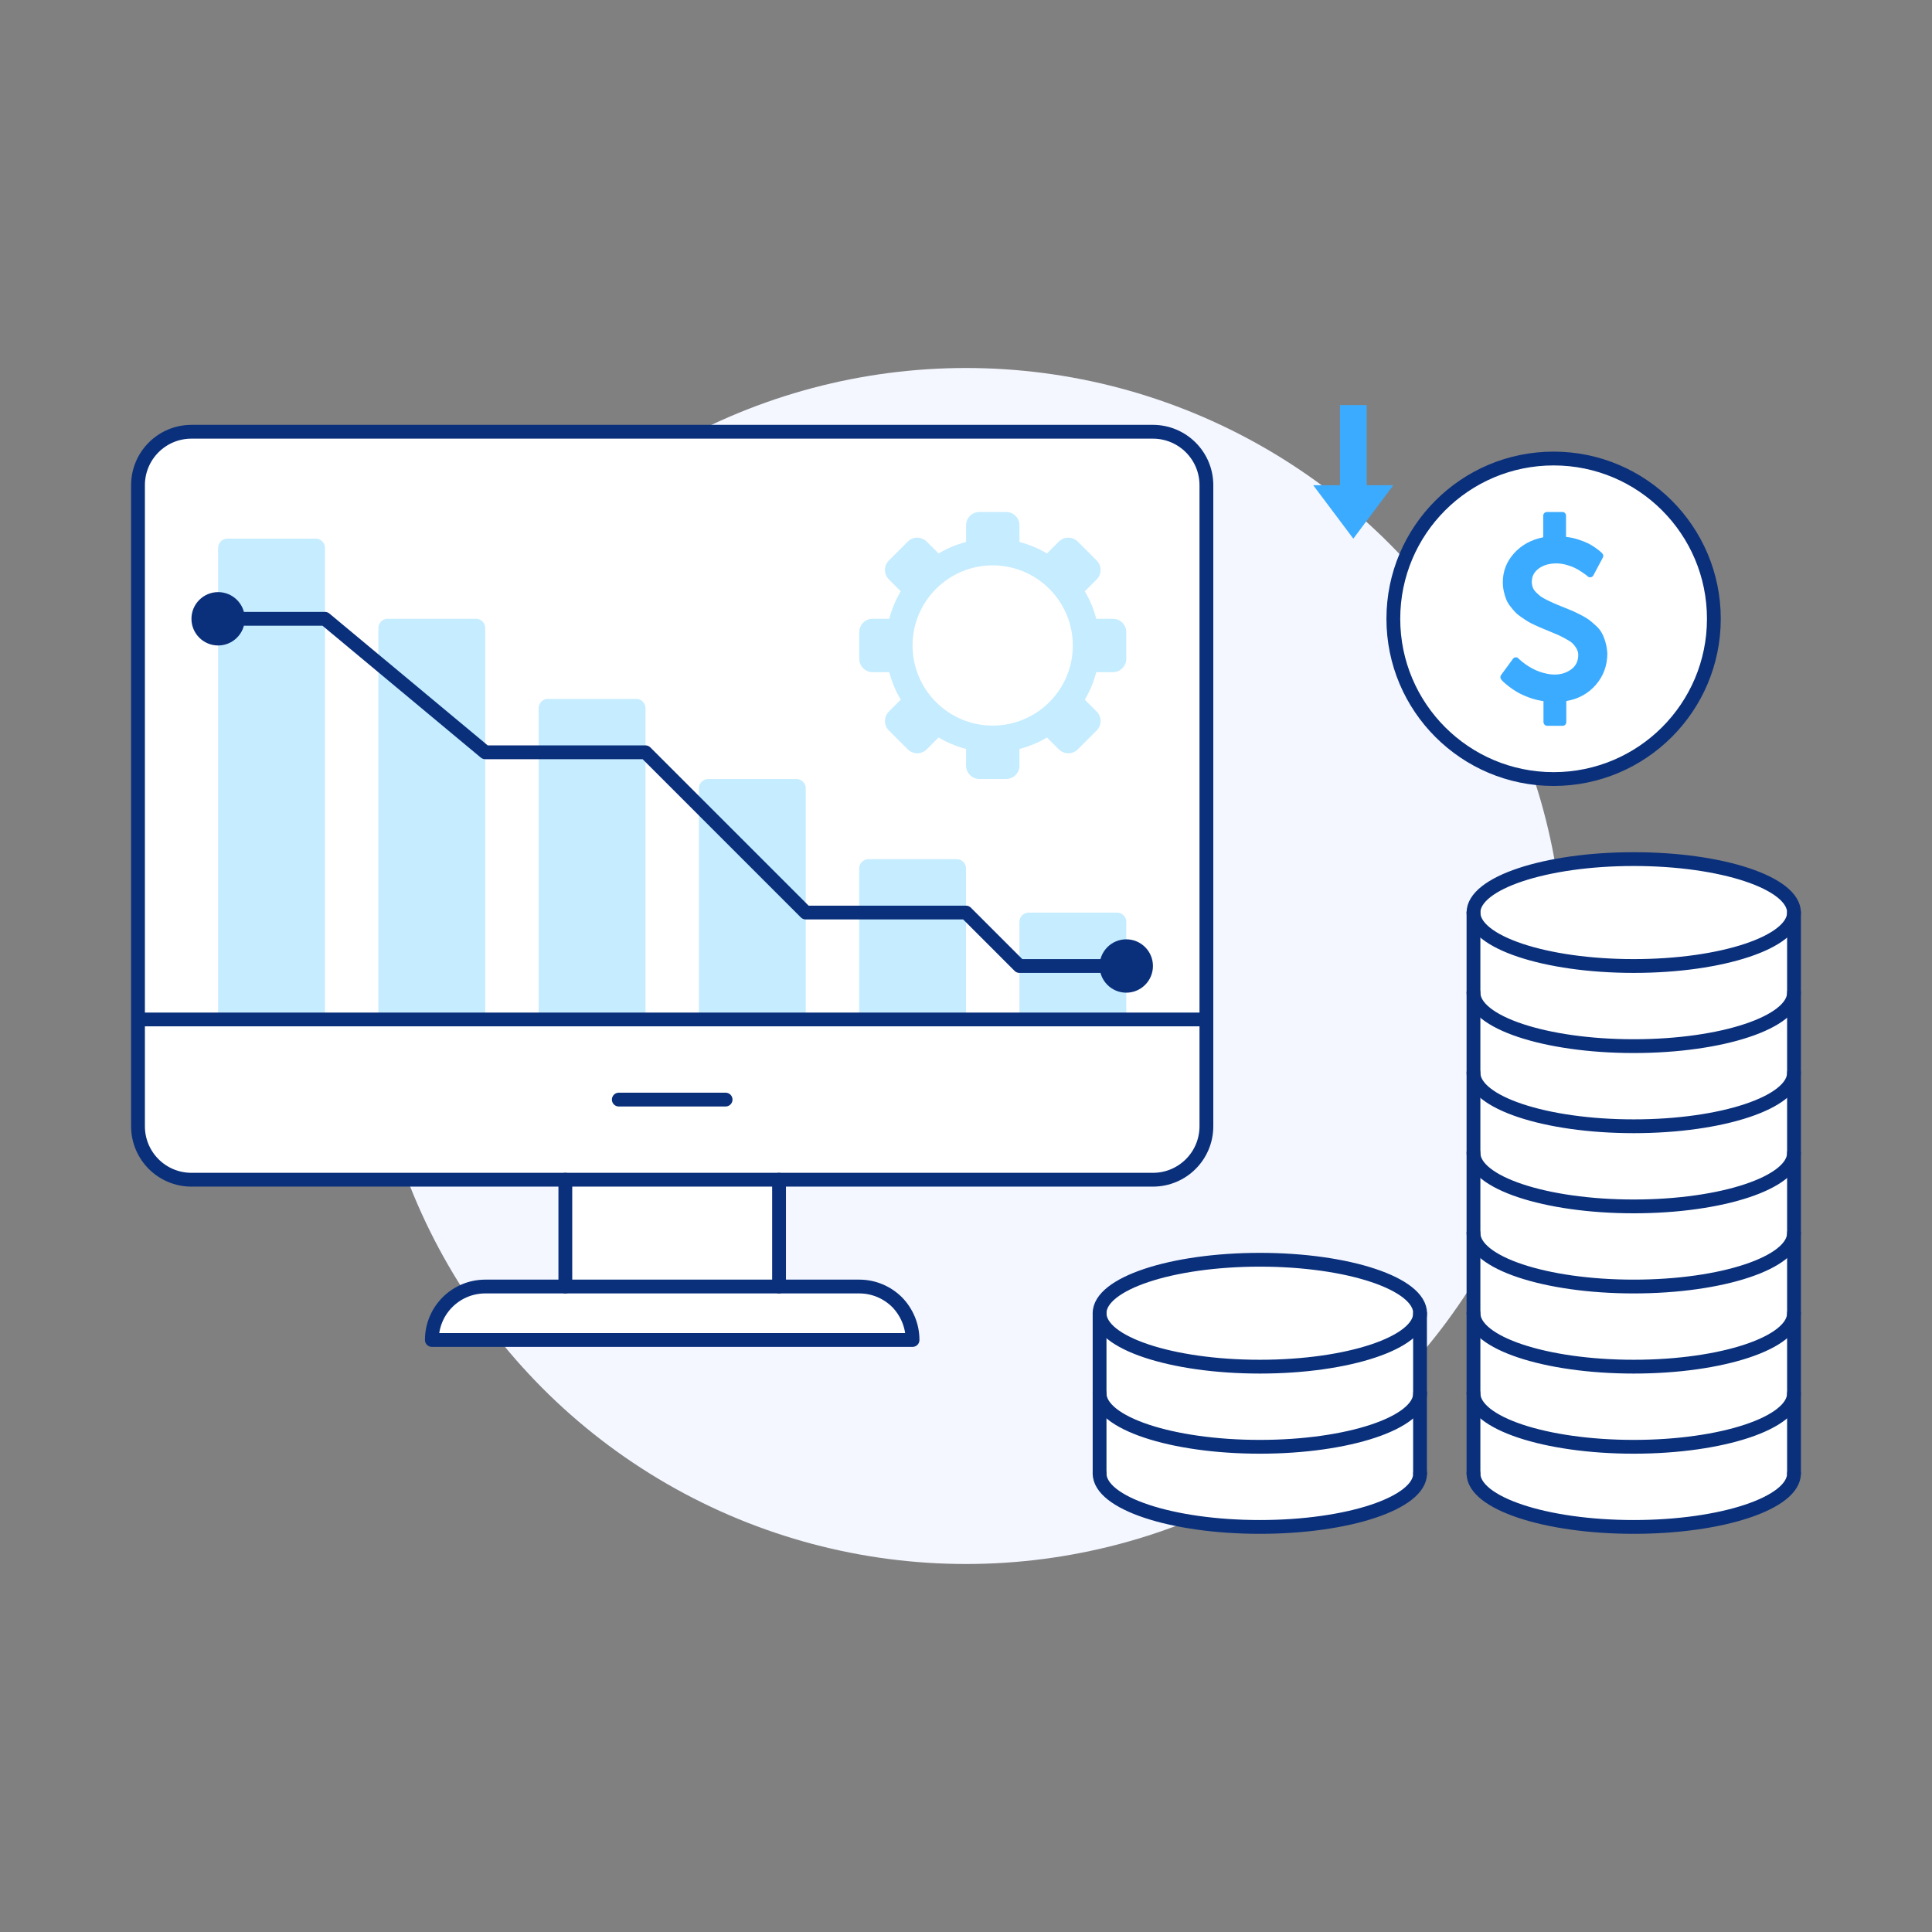 <?xml version="1.0" encoding="utf-8"?>
<!-- Generator: Adobe Illustrator 25.4.1, SVG Export Plug-In . SVG Version: 6.00 Build 0)  -->
<svg version="1.1" id="Layer_1" xmlns="http://www.w3.org/2000/svg" xmlns:xlink="http://www.w3.org/1999/xlink" x="0px" y="0px"
	 viewBox="0 0 210 210" enable-background="new 0 0 210 210" xml:space="preserve">
<rect x="0" y="0" width="210" height="210" fill="#808080" stroke="none"/>
<circle fill="#F4F7FF" cx="105" cy="105" r="65"/>
<g>
	<circle fill="#FFFFFF" cx="168.87" cy="67.26" r="17.42"/>
	<path fill="#FFFFFF" d="M195,99.19v60.97c0,3.21-7.81,5.81-17.42,5.81c-9.61,0-17.42-2.6-17.42-5.81V99.19
		c0-3.21,7.8-5.81,17.42-5.81C187.2,93.39,195,95.99,195,99.19z"/>
	<path fill="#FFFFFF" d="M154.35,142.74v17.42c0,3.21-7.81,5.81-17.42,5.81s-17.42-2.6-17.42-5.81v-17.42
		c0-3.21,7.8-5.81,17.42-5.81S154.35,139.53,154.35,142.74z"/>
	<path fill="#FFFFFF" d="M99.19,145.65H46.94c0-3.21,2.6-5.81,5.81-5.81h8.71v-11.61h23.23v11.61h8.71c1.6,0,3.05,0.65,4.11,1.7
		C98.54,142.6,99.19,144.05,99.19,145.65z"/>
	
		<path fill="#FFFFFF" stroke="#0A307C" stroke-width="1.5" stroke-linecap="round" stroke-linejoin="round" stroke-miterlimit="10" d="
		M131.13,52.74v69.68c0,3.21-2.6,5.81-5.81,5.81H20.81c-3.21,0-5.81-2.6-5.81-5.81V52.74c0-3.21,2.6-5.81,5.81-5.81h104.52
		C128.53,46.94,131.13,49.53,131.13,52.74z"/>
	
		<line fill="none" stroke="#0A307C" stroke-width="1.5" stroke-linecap="round" stroke-linejoin="round" stroke-miterlimit="10" x1="67.26" y1="119.52" x2="78.87" y2="119.52"/>
	
		<line fill="none" stroke="#0A307C" stroke-width="1.5" stroke-linecap="round" stroke-linejoin="round" stroke-miterlimit="10" x1="84.68" y1="139.84" x2="84.68" y2="128.23"/>
	<path fill="none" stroke="#0A307C" stroke-width="1.5" stroke-linecap="round" stroke-linejoin="round" stroke-miterlimit="10" d="
		M99.19,145.65H46.94c0-3.21,2.6-5.81,5.81-5.81h40.65c1.6,0,3.05,0.65,4.11,1.7C98.54,142.6,99.19,144.05,99.19,145.65z"/>
	<path fill="#C5ECFF" d="M35.32,110.81H23.71V59.55c0-0.55,0.45-1,1-1h9.61c0.55,0,1,0.45,1,1V110.81z"/>
	<path fill="#C5ECFF" d="M52.74,110.81H41.13V68.26c0-0.55,0.45-1,1-1h9.61c0.55,0,1,0.45,1,1V110.81z"/>
	<path fill="#C5ECFF" d="M70.16,110.81H58.55V76.97c0-0.55,0.45-1,1-1h9.61c0.55,0,1,0.45,1,1V110.81z"/>
	<path fill="#C5ECFF" d="M87.58,110.81H75.97V85.68c0-0.55,0.45-1,1-1h9.61c0.55,0,1,0.45,1,1V110.81z"/>
	<path fill="#C5ECFF" d="M105,110.81H93.39V94.39c0-0.55,0.45-1,1-1H104c0.55,0,1,0.45,1,1V110.81z"/>
	<path fill="#C5ECFF" d="M122.42,110.81h-11.61v-10.61c0-0.55,0.45-1,1-1h9.61c0.55,0,1,0.45,1,1V110.81z"/>
	
		<line fill="none" stroke="#0A307C" stroke-width="1.5" stroke-linejoin="round" stroke-miterlimit="10" x1="15" y1="110.81" x2="131.13" y2="110.81"/>
	
		<polyline fill="none" stroke="#0A307C" stroke-width="1.5" stroke-linecap="round" stroke-linejoin="round" stroke-miterlimit="10" points="
		26.61,67.26 35.32,67.26 52.74,81.77 70.16,81.77 87.58,99.19 105,99.19 110.81,105 119.52,105 	"/>
	<g>
		<circle fill="#0A307C" cx="23.71" cy="67.26" r="2.9"/>
	</g>
	<g>
		<circle fill="#0A307C" cx="122.42" cy="105" r="2.9"/>
	</g>
	<path fill="#C5ECFF" d="M120.97,67.26h-1.81c-0.28-1.06-0.7-2.08-1.25-2.99l1.29-1.29c0.57-0.57,0.57-1.5,0-2.06l-2.05-2.05
		c-0.57-0.57-1.5-0.57-2.06,0l-1.29,1.29c-0.91-0.55-1.93-0.97-2.99-1.25V57.1c0-0.8-0.65-1.45-1.45-1.45h-2.9
		c-0.8,0-1.45,0.65-1.45,1.45v1.81c-1.06,0.28-2.08,0.7-2.99,1.25l-1.29-1.29c-0.57-0.57-1.5-0.57-2.06,0l-2.05,2.05
		c-0.57,0.57-0.57,1.5,0,2.06l1.29,1.29c-0.55,0.91-0.97,1.93-1.25,2.99h-1.81c-0.8,0-1.45,0.65-1.45,1.45v2.9
		c0,0.8,0.65,1.45,1.45,1.45h1.81c0.28,1.06,0.7,2.08,1.25,2.99l-1.29,1.29c-0.57,0.57-0.57,1.5,0,2.06l2.05,2.05
		c0.57,0.57,1.5,0.57,2.06,0l1.29-1.29c0.91,0.55,1.93,0.97,2.99,1.25v1.81c0,0.8,0.65,1.45,1.45,1.45h2.9
		c0.8,0,1.45-0.65,1.45-1.45v-1.81c1.06-0.28,2.08-0.7,2.99-1.25l1.29,1.29c0.57,0.57,1.5,0.57,2.06,0l2.05-2.05
		c0.57-0.57,0.57-1.5,0-2.06l-1.29-1.29c0.55-0.91,0.97-1.93,1.25-2.99h1.81c0.8,0,1.45-0.65,1.45-1.45v-2.9
		C122.42,67.91,121.77,67.26,120.97,67.26z M107.9,78.87c-4.8,0-8.71-3.9-8.71-8.71c0-4.8,3.9-8.71,8.71-8.71
		c4.8,0,8.71,3.9,8.71,8.71C116.61,74.97,112.71,78.87,107.9,78.87z"/>
	<g>
		
			<ellipse fill="none" stroke="#0A307C" stroke-width="1.5" stroke-linecap="round" stroke-linejoin="round" stroke-miterlimit="10" cx="177.58" cy="99.19" rx="17.42" ry="5.81"/>
		
			<path fill="none" stroke="#0A307C" stroke-width="1.5" stroke-linecap="round" stroke-linejoin="round" stroke-miterlimit="10" d="
			M160.16,107.9c0,3.21,7.8,5.81,17.42,5.81c9.62,0,17.42-2.6,17.42-5.81"/>
		
			<path fill="none" stroke="#0A307C" stroke-width="1.5" stroke-linecap="round" stroke-linejoin="round" stroke-miterlimit="10" d="
			M160.16,116.61c0,3.21,7.8,5.81,17.42,5.81c9.62,0,17.42-2.6,17.42-5.81"/>
		
			<path fill="none" stroke="#0A307C" stroke-width="1.5" stroke-linecap="round" stroke-linejoin="round" stroke-miterlimit="10" d="
			M160.16,125.32c0,3.21,7.8,5.81,17.42,5.81c9.62,0,17.42-2.6,17.42-5.81"/>
		
			<path fill="none" stroke="#0A307C" stroke-width="1.5" stroke-linecap="round" stroke-linejoin="round" stroke-miterlimit="10" d="
			M160.16,134.03c0,3.21,7.8,5.81,17.42,5.81c9.62,0,17.42-2.6,17.42-5.81"/>
		
			<path fill="none" stroke="#0A307C" stroke-width="1.5" stroke-linecap="round" stroke-linejoin="round" stroke-miterlimit="10" d="
			M160.16,142.74c0,3.21,7.8,5.81,17.42,5.81c9.62,0,17.42-2.6,17.42-5.81"/>
		
			<path fill="none" stroke="#0A307C" stroke-width="1.5" stroke-linecap="round" stroke-linejoin="round" stroke-miterlimit="10" d="
			M160.16,151.45c0,3.21,7.8,5.81,17.42,5.81c9.62,0,17.42-2.6,17.42-5.81"/>
		
			<path fill="none" stroke="#0A307C" stroke-width="1.5" stroke-linecap="round" stroke-linejoin="round" stroke-miterlimit="10" d="
			M160.16,160.16c0,3.21,7.81,5.81,17.42,5.81s17.42-2.6,17.42-5.81"/>
		
			<polyline fill="none" stroke="#0A307C" stroke-width="1.5" stroke-linecap="round" stroke-linejoin="round" stroke-miterlimit="10" points="
			160.16,160.16 160.16,151.45 160.16,142.74 160.16,134.03 160.16,125.32 160.16,116.61 160.16,107.9 160.16,99.19 		"/>
		
			<polyline fill="none" stroke="#0A307C" stroke-width="1.5" stroke-linecap="round" stroke-linejoin="round" stroke-miterlimit="10" points="
			195,160.16 195,151.45 195,142.74 195,134.03 195,125.32 195,116.61 195,107.9 195,99.19 		"/>
	</g>
	
		<ellipse fill="none" stroke="#0A307C" stroke-width="1.5" stroke-linecap="round" stroke-linejoin="round" stroke-miterlimit="10" cx="136.94" cy="142.74" rx="17.42" ry="5.81"/>
	<path fill="none" stroke="#0A307C" stroke-width="1.5" stroke-linecap="round" stroke-linejoin="round" stroke-miterlimit="10" d="
		M119.52,151.45c0,3.21,7.8,5.81,17.42,5.81s17.42-2.6,17.42-5.81"/>
	<path fill="none" stroke="#0A307C" stroke-width="1.5" stroke-linecap="round" stroke-linejoin="round" stroke-miterlimit="10" d="
		M119.52,160.16c0,3.21,7.81,5.81,17.42,5.81s17.42-2.6,17.42-5.81"/>
	
		<polyline fill="none" stroke="#0A307C" stroke-width="1.5" stroke-linecap="round" stroke-linejoin="round" stroke-miterlimit="10" points="
		119.52,160.16 119.52,151.45 119.52,142.74 	"/>
	
		<polyline fill="none" stroke="#0A307C" stroke-width="1.5" stroke-linecap="round" stroke-linejoin="round" stroke-miterlimit="10" points="
		154.35,160.16 154.35,151.45 154.35,142.74 	"/>
	
		<circle fill="none" stroke="#0A307C" stroke-width="1.5" stroke-linecap="round" stroke-linejoin="round" stroke-miterlimit="10" cx="168.87" cy="67.26" r="17.42"/>
	<path fill="#3BABFF" d="M174.51,69.81c-0.11-0.38-0.24-0.71-0.39-0.99c-0.15-0.28-0.37-0.56-0.66-0.82
		c-0.29-0.27-0.54-0.48-0.77-0.65c-0.23-0.16-0.54-0.35-0.94-0.55c-0.4-0.2-0.71-0.35-0.95-0.45c-0.23-0.1-0.57-0.24-1.01-0.41
		c-0.39-0.16-0.68-0.27-0.87-0.36c-0.19-0.08-0.44-0.2-0.75-0.35c-0.31-0.15-0.54-0.29-0.7-0.4c-0.15-0.12-0.32-0.26-0.49-0.43
		c-0.17-0.17-0.3-0.35-0.37-0.54c-0.07-0.19-0.11-0.4-0.11-0.62c0-0.59,0.25-1.07,0.75-1.44c0.5-0.37,1.14-0.56,1.93-0.56
		c0.35,0,0.7,0.05,1.06,0.15c0.36,0.1,0.67,0.21,0.93,0.34c0.26,0.13,0.5,0.26,0.73,0.42c0.23,0.15,0.39,0.27,0.49,0.34
		c0.1,0.08,0.16,0.13,0.18,0.16c0.11,0.09,0.22,0.12,0.34,0.09c0.12-0.01,0.22-0.08,0.29-0.21l1.01-1.9
		c0.1-0.17,0.08-0.34-0.06-0.49c-0.05-0.05-0.11-0.11-0.19-0.18c-0.07-0.07-0.24-0.19-0.49-0.38c-0.25-0.18-0.51-0.34-0.79-0.49
		c-0.28-0.14-0.64-0.29-1.08-0.43c-0.44-0.15-0.9-0.25-1.38-0.3v-2.29c0-0.12-0.04-0.22-0.11-0.3c-0.07-0.08-0.17-0.12-0.29-0.12
		h-1.68c-0.11,0-0.2,0.04-0.28,0.12c-0.08,0.08-0.12,0.18-0.12,0.29v2.34c-1.3,0.26-2.36,0.84-3.17,1.74
		c-0.81,0.9-1.22,1.95-1.22,3.14c0,0.35,0.04,0.69,0.11,1.01c0.07,0.32,0.16,0.61,0.26,0.86c0.1,0.26,0.25,0.51,0.44,0.75
		c0.19,0.25,0.37,0.46,0.54,0.64c0.17,0.18,0.39,0.36,0.67,0.55c0.27,0.19,0.51,0.34,0.7,0.46c0.2,0.12,0.45,0.25,0.78,0.4
		c0.32,0.15,0.58,0.27,0.77,0.34c0.19,0.08,0.44,0.19,0.77,0.32c0.45,0.18,0.78,0.32,1,0.42c0.22,0.1,0.49,0.24,0.82,0.42
		c0.33,0.18,0.57,0.34,0.73,0.49c0.15,0.15,0.29,0.33,0.42,0.55c0.12,0.22,0.19,0.45,0.19,0.69c0,0.68-0.26,1.21-0.77,1.58
		c-0.51,0.37-1.1,0.56-1.77,0.56c-0.31,0-0.61-0.03-0.92-0.1c-1.08-0.22-2.09-0.77-3.02-1.62l-0.03-0.03
		c-0.07-0.1-0.17-0.13-0.3-0.12c-0.13,0.02-0.23,0.07-0.29,0.16l-1.28,1.75c-0.12,0.17-0.12,0.35,0.03,0.53
		c0.04,0.05,0.11,0.13,0.22,0.23c0.1,0.1,0.3,0.27,0.58,0.49c0.28,0.22,0.59,0.43,0.92,0.62c0.33,0.19,0.75,0.39,1.26,0.58
		c0.51,0.19,1.04,0.32,1.59,0.4v2.27c0,0.11,0.04,0.21,0.12,0.29c0.08,0.08,0.17,0.12,0.28,0.12h1.68c0.12,0,0.21-0.04,0.29-0.12
		c0.07-0.08,0.11-0.18,0.11-0.3v-2.27c1.32-0.22,2.39-0.82,3.22-1.77c0.82-0.96,1.24-2.1,1.24-3.42
		C174.68,70.6,174.62,70.19,174.51,69.81L174.51,69.81z M174.51,69.81"/>
	<polygon fill="#3BABFF" points="151.45,52.74 147.1,58.55 142.74,52.74 145.65,52.74 145.65,44.03 148.55,44.03 148.55,52.74 	"/>
	
		<line fill="none" stroke="#0A307C" stroke-width="1.5" stroke-linecap="round" stroke-linejoin="round" stroke-miterlimit="10" x1="61.45" y1="139.84" x2="61.45" y2="128.23"/>
</g>
</svg>
